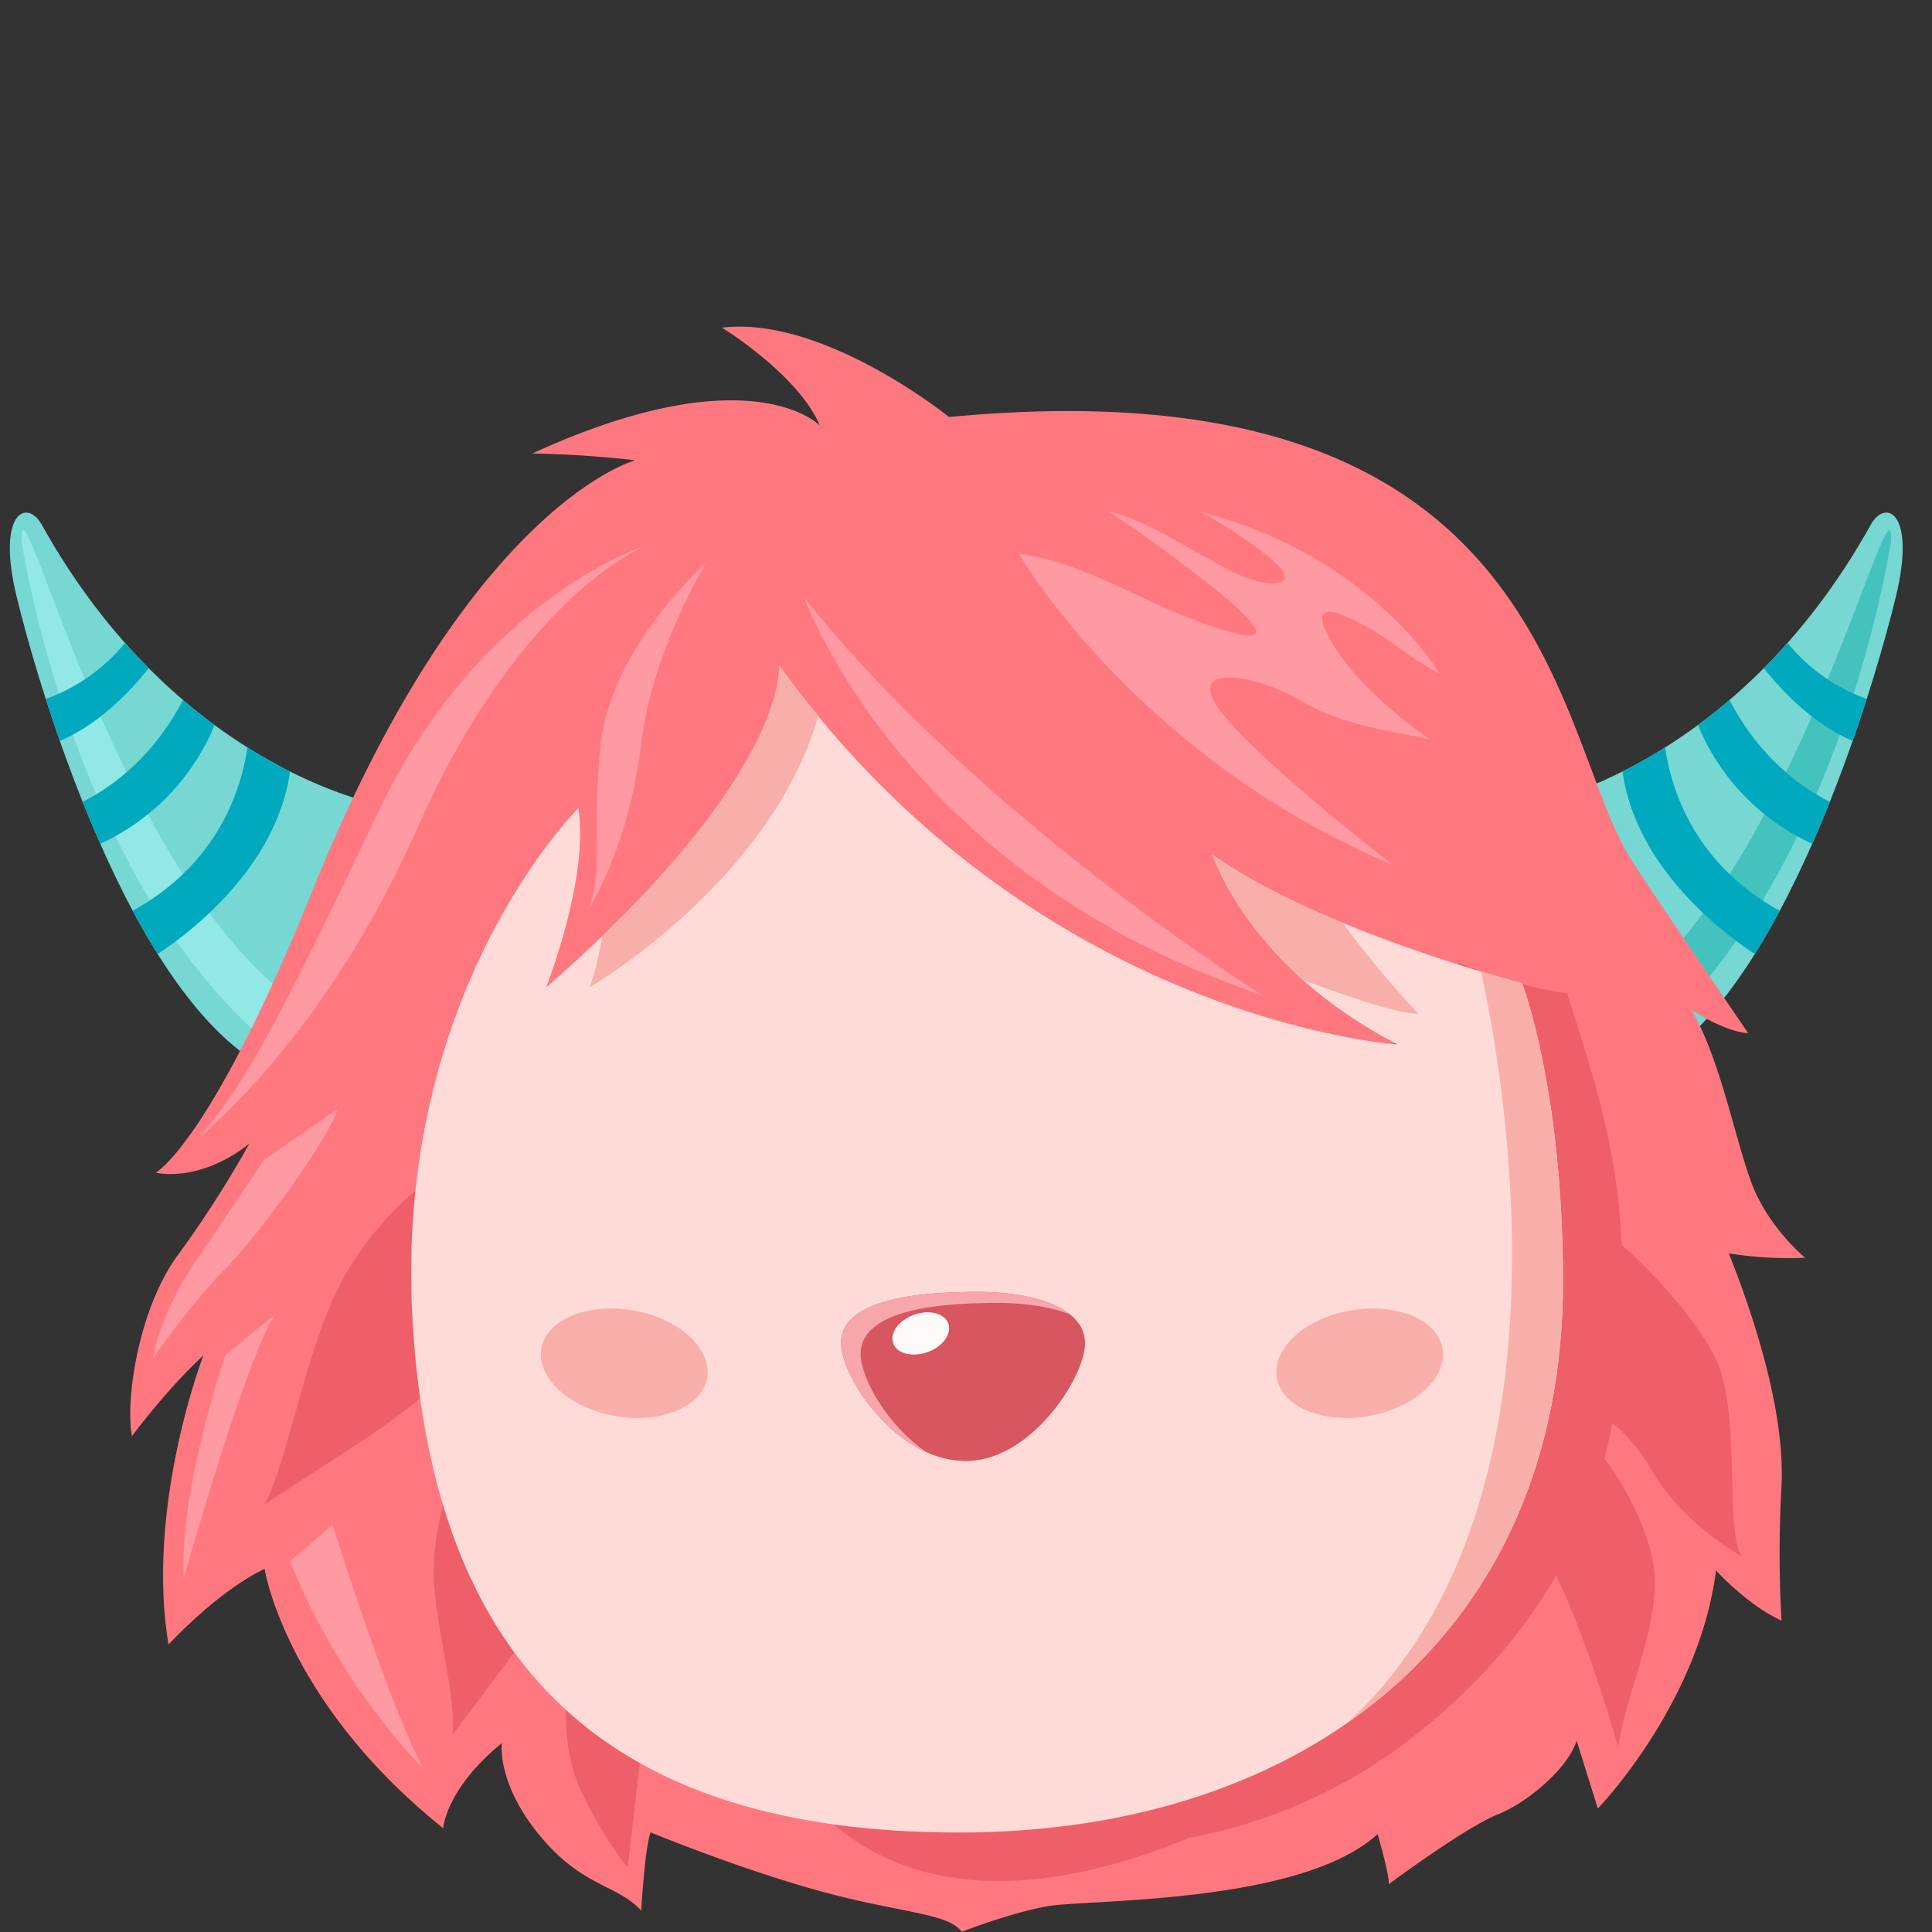 <svg id="Assets" xmlns="http://www.w3.org/2000/svg" viewBox="0 0 800 800"><rect x="0" y="0" width="800" height="800" fill="#333333" stroke="none"/><defs><style>.cls-1{fill:#76d7d3;}.cls-2{fill:#91e8e4;}.cls-3{fill:#00a9bd;}.cls-4{fill:#44c2bd;}.cls-5{fill:#ff7880;}.cls-6{fill:#ee5f69;}.cls-7{fill:#ff99a2;}.cls-8{fill:#ffdbd8;}.cls-9{fill:#f9afa9;}.cls-10{fill:#d7565f;}.cls-11{fill:#f7a7ac;}.cls-12{fill:snow;}</style></defs><g id="Forma_1581" data-name="Forma 1581"><path class="cls-1" d="M17.34,217.36c-6.15-11.1-18.82-5.31-10.57,29.22S53.34,414.65,112.39,443.37L157.1,333.18S73.38,318,17.34,217.36Z"/></g><g id="Forma_1584" data-name="Forma 1584"><path class="cls-2" d="M8.89,224.05s20,134.14,97.51,203.83l9.16-18.3C45.4,351.15,8.07,190.73,8.89,224.05Z"/></g><g id="Forma_1581_copia" data-name="Forma 1581 copia"><path class="cls-3" d="M61.58,276.67q-4.92-4.94-9.82-10.45A74.91,74.91,0,0,1,19,289.4c1.78,5.56,3.73,11.39,5.84,17.4C40.39,300.07,53,287.49,61.58,276.67Zm27.28,23.55c-4.29-3.16-8.67-6.61-13.08-10.38-6.52,12.63-19.16,30.72-41.55,42.2,2.3,5.76,4.73,11.57,7.29,17.35A93.09,93.09,0,0,0,88.86,300.22Zm13.58,9.26c-2.44,17-11.87,48-47.48,67.65,3.29,6.17,6.74,12.16,10.32,17.89,11.82-7.71,49.1-35,54.81-75.56C114.58,316.69,108.65,313.39,102.44,309.48Z"/></g><g id="Forma_1581-2" data-name="Forma 1581"><path class="cls-1" d="M774.6,217.36C718.55,318,634.83,333.18,634.83,333.18l44.71,110.19c59.05-28.72,97.36-162.27,105.62-196.79S780.74,206.26,774.6,217.36Z"/></g><g id="Forma_1584-2" data-name="Forma 1584"><path class="cls-4" d="M676.37,409.58l9.16,18.3c77.55-69.69,97.52-203.83,97.52-203.83C783.87,190.73,746.53,351.15,676.37,409.58Z"/></g><g id="Forma_1581_copia-2" data-name="Forma 1581 copia"><path class="cls-3" d="M716.15,289.84q-6.61,5.66-13.08,10.38a93.09,93.09,0,0,0,47.34,49.17c2.56-5.78,5-11.59,7.29-17.35C735.31,320.56,722.67,302.47,716.15,289.84Zm-26.66,19.64c-6.21,3.91-12.14,7.21-17.65,10,5.72,40.58,43,67.85,54.81,75.56,3.58-5.73,7-11.72,10.32-17.89C701.36,357.51,691.93,326.51,689.49,309.48Zm50.68-43.26q-4.89,5.52-9.82,10.45c8.62,10.82,21.19,23.4,36.79,30.13,2.11-6,4.06-11.84,5.84-17.4A74.91,74.91,0,0,1,740.17,266.22Z"/></g><g id="Forma_1574" data-name="Forma 1574"><path class="cls-5" d="M747.49,520.82S731.92,508.18,725,489.14,712.17,438.2,700.31,418c0,0,12.75,8.9,23.59,9.85,0,0-40.29-59-48.58-72.17-32.68-51.87-32.43-206.81-282.35-183,0,0-52-42.07-94-37,0,0,31.63,19.43,40.48,40.49,0,0-28.66-29.86-119,11.61,0,0,19.83.13,42.6,2.82,0,0-69.22,18.13-133.78,178.46-41.89,104-64.78,116.53-64.78,116.53s17.74,4.48,38.73-12a449.18,449.18,0,0,1-29.58,46.12c-16.11,21.92-21.87,59.67-19,75,0,0,13.88-18.94,29.58-33.44,0,0-24,62.28-14.44,119.7,0,0,20.09-21.94,39.78-31.34,0,0,8.62,55,73.93,107.38,0,0,1.17-16.37,24.3-35.21,0,0-2.24,16.35,15.49,38s32,20.29,42.24,31.33c0,0,1.45-25.7,3.87-32.39,0,0,36.79,15.14,70.06,24.29s53.23,9.06,58.79,16.9c0,0,19.11-7.57,35.21-10.56s105.08-.62,137-29.93c0,0,5.27,18.24,4.57,20.78,0,0,31.75-23.57,45.07-28.87s29.83-20.14,32.74-30.63l8.8,28.16s41.87-43.27,48.93-98.57c0,0,13.11,14.37,27.11,20.77a503.31,503.31,0,0,1,0-55.62c1.69-31.54-12.37-72.88-21.83-96.47A158.64,158.64,0,0,0,747.49,520.82Z"/></g><g id="Forma_1591" data-name="Forma 1591"><path class="cls-6" d="M179.63,653.55c1,21.18,9.51,50.37,7.75,64.77l38.37-51-37.67-58.8S178.68,632.36,179.63,653.55Zm504.49-44.36c12.49,21.73,37,35.2,37,35.2-6.82-11-.45-55.12-9.5-78.86-6.88-18-32.38-43.81-40.14-50-1.64-38.35-10-64.71-22.53-104.2,0,0-19.88-2.29-44.71-12.68L328.9,735.57S366.81,812.83,492.44,761a213.49,213.49,0,0,0,93.46-42.36c25.82-20.43,44.88-42.66,58.43-66.24C658.12,680.73,670,723.25,670,723.25c3.83-24.53,19.53-54.54,14.08-78.5-4.37-19.2-15.52-35.2-19.78-40.81q1.93-7.22,3.38-14.55C672.42,593.05,678.35,599.14,684.12,609.19ZM178.57,488.08S157.19,502,142,529.63s-22.56,74.8-32.39,93.29c0,0,23.82-15.54,39.43-25.7C257.68,526.48,190.22,482.69,178.57,488.08Zm62.32,254.18c9.45,19.74,19,31,19,31l6.69-57.38L234.9,699S231.44,722.53,240.89,742.26Z"/></g><g id="Forma_1581-3" data-name="Forma 1581"><path class="cls-7" d="M156.4,336.7C114,426.17,101.25,449,82.46,470.83c0,0,51.48-40,90.48-128.14,42.86-96.8,94.7-116.88,94.7-116.88S198.77,247.23,156.4,336.7ZM120.13,646.51c21,52.76,55.28,85.9,55.28,85.9-14-25-37.67-101-37.67-101Zm-44,6.68S102,561.94,113.8,544.41L93.38,561S74,617.34,76.13,653.19Zm63.72-194s-25,17.28-30.63,21.12c0,0-21,31.57-28.87,42.95s-16,29.66-16.9,39.08c0,0,14.86-21.79,29.22-36.27S135.86,472,139.85,459.22ZM333.12,247.63S373.42,361.9,522.53,412C522.53,412,405.15,338.19,333.12,247.63Zm-84.49,61.61c-3.88,41.15,1.57,48.43-4.93,67.24,0,0,16.61-25.25,21.83-68.65,4.64-38.54,26.76-74.63,26.76-74.63S252.52,268.1,248.63,309.24Zm290.09-19c18.1,10.86,42.89,13.33,53.16,15.84,0,0-28.48-19.32-40.48-40.13s6.81-10.6,14.78-6.34,17.1,12.49,29.93,19.37c0,0-28.17-48.7-98.58-66.89,0,0,16.12,8.79,28.87,19.36s1.35,12.66-12.32,7-35.6-21.82-54.92-26.76c0,0,87.21,59.14,53.16,50.7s-58.85-28.93-90.48-33.09c0,0,48.6,84,154.9,128.85,0,0-54.87-42.28-71.11-63.37S520.62,279.37,538.72,290.23Z"/></g><g id="Forma_1572" data-name="Forma 1572"><path class="cls-8" d="M630.25,407.11S547.46,385.87,502.11,354c0,0,15.11,47,76.75,78.51,0,0-149.85-9.57-256.3-157,0,0,5.09,44.65-96.46,133.43,0,0,18-45.56,13.38-74.28,0,0-76.66,75.74-68.65,212.29C179.3,691.24,253.2,758.81,397.2,758.81s250-83,250-228.13C647.15,450.58,630.25,407.11,630.25,407.11Z"/></g><g id="Forma_1572_copia" data-name="Forma 1572 copia"><path class="cls-9" d="M587.31,419.79a441.9,441.9,0,0,1-31.41-37.7c-19.12-7.91-38.57-17.42-53.79-28.14,0,0,8.29,25.75,37.59,51.91C557,412.28,579.6,420.05,587.31,419.79ZM249.45,387.48c-1.4,7.75-3.31,16.59-5.39,21.39,0,0,74.76-43.25,94.79-112.32q-8.28-10.05-16.29-21.11S326.83,312.92,249.45,387.48Zm380.8,19.63s-6.58-1.69-17-4.83c11,50.61,40,224-55.56,311.32,55.57-38.56,89.51-100.79,89.51-182.92C647.15,450.58,630.25,407.11,630.25,407.11Z"/></g><g id="Elipse_1578" data-name="Elipse 1578"><path class="cls-10" d="M399.12,535c-27.8.44-50.9,5.75-50.86,21.13.07,14.31,22.65,48,50.29,48.78,27.62,1.37,50.78-34.49,50.75-48.78C449.21,541.11,426.88,534,399.12,535Z"/></g><g id="Elipse_1578_copia_2" data-name="Elipse 1578 copia 2"><path class="cls-11" d="M399.12,535c-27.8.44-50.9,5.75-50.86,21.13.06,11.63,15,36.08,35.4,45.23-16.15-11.06-27.25-30.62-27.3-40.65-.05-15.38,23.06-20.69,50.85-21.13,14.13-.52,26.84,1.07,35.94,4.74C434.64,537.45,418.16,534.32,399.12,535Z"/></g><g id="Elipse_1579" data-name="Elipse 1579"><path class="cls-12" d="M393,549.4c-.42-3.9-4.81-6.76-11.18-5.83-6.69,1-13,6.21-12.23,11.56s7.91,7,14.26,4.83C389.85,557.89,393.35,553.26,393,549.4Z"/></g><g id="Elipse_1576" data-name="Elipse 1576"><path class="cls-9" d="M262.36,542.64c-19-3.36-36.05,3.69-38.19,15.75s11.49,24.57,30.45,27.93,36.05-3.7,38.19-15.76S281.32,546,262.36,542.64Z"/></g><g id="Elipse_1576_copia" data-name="Elipse 1576 copia"><path class="cls-9" d="M597.33,558.39c-2.14-12.06-19.24-19.11-38.19-15.75s-32.58,15.86-30.44,27.92,19.23,19.12,38.19,15.76S599.47,570.45,597.33,558.39Z"/></g></svg>